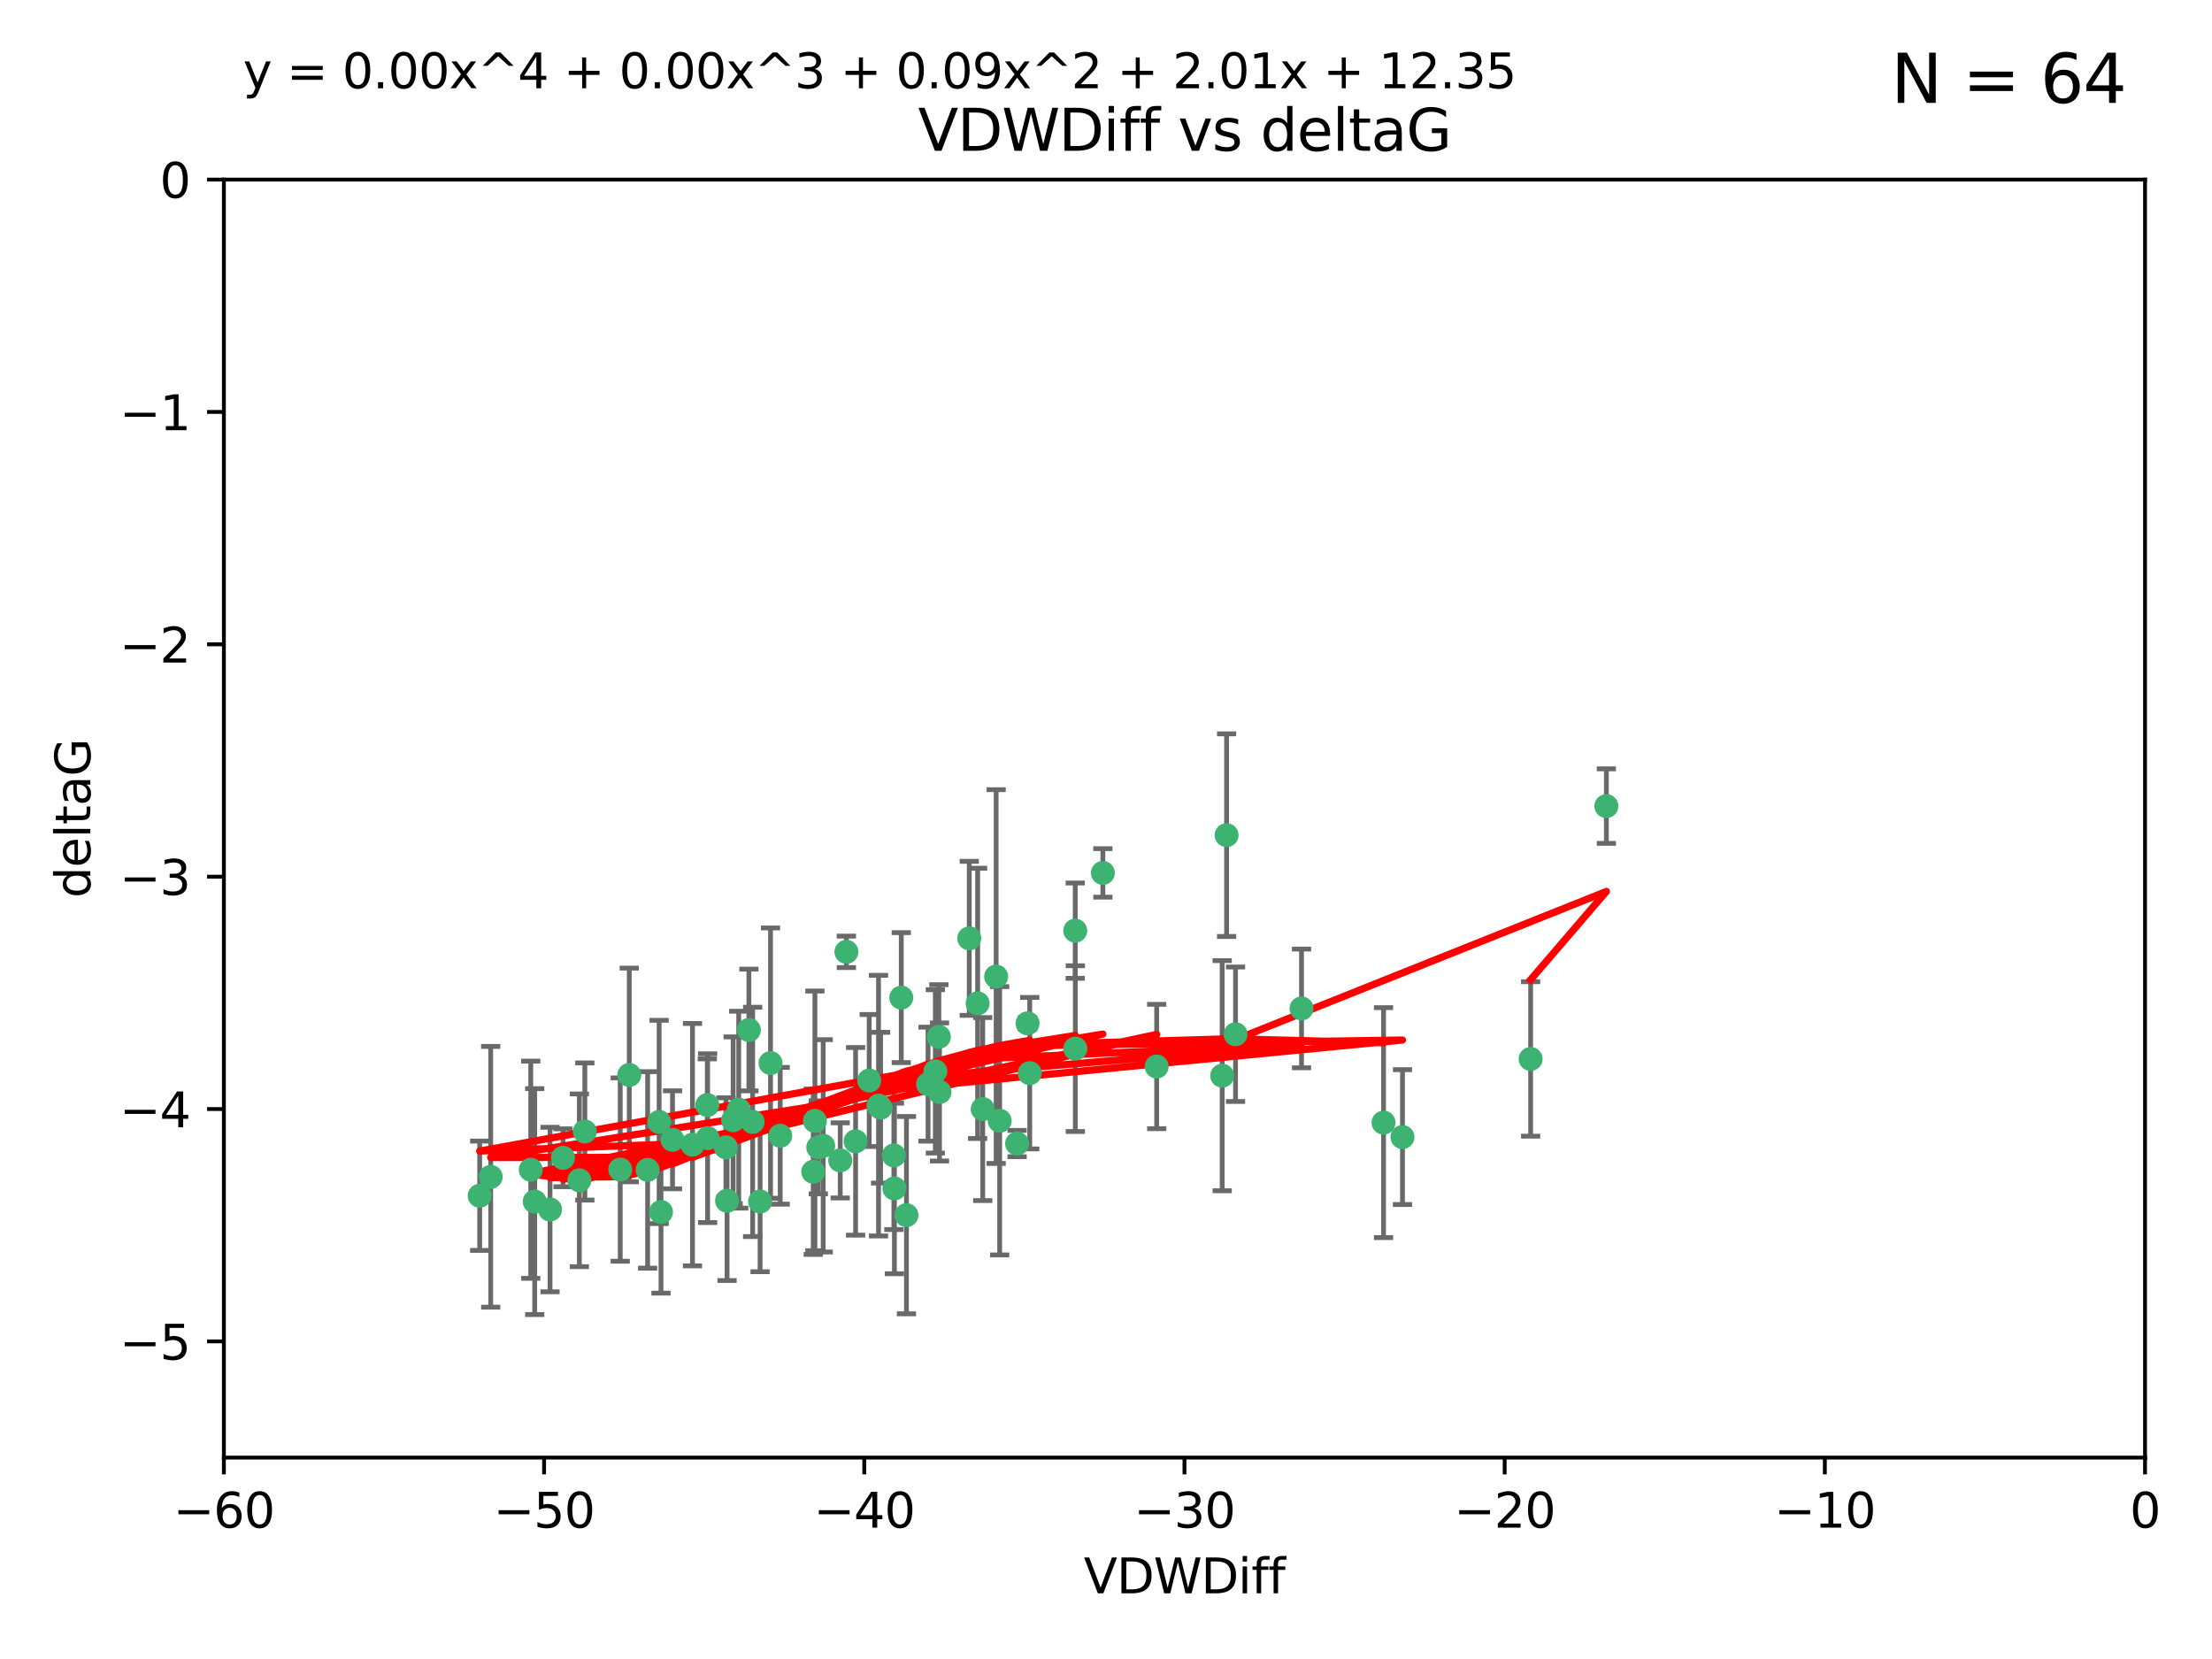 <?xml version="1.0" encoding="utf-8" standalone="no"?>
<!DOCTYPE svg PUBLIC "-//W3C//DTD SVG 1.1//EN"
  "http://www.w3.org/Graphics/SVG/1.1/DTD/svg11.dtd">
<svg xmlns:xlink="http://www.w3.org/1999/xlink" width="460.8pt" height="345.6pt" viewBox="0 0 460.8 345.6" xmlns="http://www.w3.org/2000/svg" version="1.1">
 <defs>
  <style type="text/css">*{stroke-linejoin: round; stroke-linecap: butt}</style>
 </defs>
 <g id="figure_1">
  <g id="patch_1">
   <path d="M 0 345.6 
L 460.8 345.6 
L 460.8 0 
L 0 0 
z
" style="fill: #ffffff"/>
  </g>
  <g id="axes_1">
   <g id="patch_2">
    <path d="M 46.64 303.64 
L 446.85 303.64 
L 446.85 37.411 
L 46.64 37.411 
z
" style="fill: #ffffff"/>
   </g>
   <g id="PathCollection_1">
    <defs>
     <path id="ma8d9ab393e" d="M 0 1.118 
C 0.297 1.118 0.581 1 0.791 0.791 
C 1 0.581 1.118 0.297 1.118 0 
C 1.118 -0.297 1 -0.581 0.791 -0.791 
C 0.581 -1 0.297 -1.118 0 -1.118 
C -0.297 -1.118 -0.581 -1 -0.791 -0.791 
C -1 -0.581 -1.118 -0.297 -1.118 0 
C -1.118 0.297 -1 0.581 -0.791 0.791 
C -0.581 1 -0.297 1.118 0 1.118 
z
" style="stroke: #3cb371"/>
    </defs>
    <g clip-path="url(#p156ed70920)">
     <use xlink:href="#ma8d9ab393e" x="151.221" y="239.011" style="fill: #3cb371; stroke: #3cb371"/>
     <use xlink:href="#ma8d9ab393e" x="111.391" y="250.316" style="fill: #3cb371; stroke: #3cb371"/>
     <use xlink:href="#ma8d9ab393e" x="120.692" y="245.88" style="fill: #3cb371; stroke: #3cb371"/>
     <use xlink:href="#ma8d9ab393e" x="153.89" y="231.167" style="fill: #3cb371; stroke: #3cb371"/>
     <use xlink:href="#ma8d9ab393e" x="147.41" y="237.101" style="fill: #3cb371; stroke: #3cb371"/>
     <use xlink:href="#ma8d9ab393e" x="144.255" y="238.455" style="fill: #3cb371; stroke: #3cb371"/>
     <use xlink:href="#ma8d9ab393e" x="102.222" y="245.151" style="fill: #3cb371; stroke: #3cb371"/>
     <use xlink:href="#ma8d9ab393e" x="170.466" y="239.012" style="fill: #3cb371; stroke: #3cb371"/>
     <use xlink:href="#ma8d9ab393e" x="186.325" y="247.575" style="fill: #3cb371; stroke: #3cb371"/>
     <use xlink:href="#ma8d9ab393e" x="99.927" y="249.096" style="fill: #3cb371; stroke: #3cb371"/>
     <use xlink:href="#ma8d9ab393e" x="152.724" y="233.364" style="fill: #3cb371; stroke: #3cb371"/>
     <use xlink:href="#ma8d9ab393e" x="151.46" y="250.142" style="fill: #3cb371; stroke: #3cb371"/>
     <use xlink:href="#ma8d9ab393e" x="129.205" y="243.641" style="fill: #3cb371; stroke: #3cb371"/>
     <use xlink:href="#ma8d9ab393e" x="114.586" y="251.967" style="fill: #3cb371; stroke: #3cb371"/>
     <use xlink:href="#ma8d9ab393e" x="160.515" y="221.462" style="fill: #3cb371; stroke: #3cb371"/>
     <use xlink:href="#ma8d9ab393e" x="181.071" y="225.088" style="fill: #3cb371; stroke: #3cb371"/>
     <use xlink:href="#ma8d9ab393e" x="169.761" y="233.502" style="fill: #3cb371; stroke: #3cb371"/>
     <use xlink:href="#ma8d9ab393e" x="140.098" y="237.443" style="fill: #3cb371; stroke: #3cb371"/>
     <use xlink:href="#ma8d9ab393e" x="110.566" y="243.675" style="fill: #3cb371; stroke: #3cb371"/>
     <use xlink:href="#ma8d9ab393e" x="162.533" y="236.602" style="fill: #3cb371; stroke: #3cb371"/>
     <use xlink:href="#ma8d9ab393e" x="171.486" y="238.695" style="fill: #3cb371; stroke: #3cb371"/>
     <use xlink:href="#ma8d9ab393e" x="186.209" y="240.695" style="fill: #3cb371; stroke: #3cb371"/>
     <use xlink:href="#ma8d9ab393e" x="131.089" y="223.937" style="fill: #3cb371; stroke: #3cb371"/>
     <use xlink:href="#ma8d9ab393e" x="134.911" y="243.713" style="fill: #3cb371; stroke: #3cb371"/>
     <use xlink:href="#ma8d9ab393e" x="156.79" y="233.712" style="fill: #3cb371; stroke: #3cb371"/>
     <use xlink:href="#ma8d9ab393e" x="156.007" y="214.57" style="fill: #3cb371; stroke: #3cb371"/>
     <use xlink:href="#ma8d9ab393e" x="175.035" y="241.73" style="fill: #3cb371; stroke: #3cb371"/>
     <use xlink:href="#ma8d9ab393e" x="121.832" y="235.714" style="fill: #3cb371; stroke: #3cb371"/>
     <use xlink:href="#ma8d9ab393e" x="169.413" y="244.088" style="fill: #3cb371; stroke: #3cb371"/>
     <use xlink:href="#ma8d9ab393e" x="240.957" y="222.173" style="fill: #3cb371; stroke: #3cb371"/>
     <use xlink:href="#ma8d9ab393e" x="117.288" y="241.193" style="fill: #3cb371; stroke: #3cb371"/>
     <use xlink:href="#ma8d9ab393e" x="137.308" y="233.723" style="fill: #3cb371; stroke: #3cb371"/>
     <use xlink:href="#ma8d9ab393e" x="137.699" y="252.481" style="fill: #3cb371; stroke: #3cb371"/>
     <use xlink:href="#ma8d9ab393e" x="158.341" y="250.302" style="fill: #3cb371; stroke: #3cb371"/>
     <use xlink:href="#ma8d9ab393e" x="214.511" y="223.559" style="fill: #3cb371; stroke: #3cb371"/>
     <use xlink:href="#ma8d9ab393e" x="201.915" y="195.473" style="fill: #3cb371; stroke: #3cb371"/>
     <use xlink:href="#ma8d9ab393e" x="223.993" y="193.873" style="fill: #3cb371; stroke: #3cb371"/>
     <use xlink:href="#ma8d9ab393e" x="183.012" y="230.324" style="fill: #3cb371; stroke: #3cb371"/>
     <use xlink:href="#ma8d9ab393e" x="211.88" y="238.222" style="fill: #3cb371; stroke: #3cb371"/>
     <use xlink:href="#ma8d9ab393e" x="195.715" y="227.477" style="fill: #3cb371; stroke: #3cb371"/>
     <use xlink:href="#ma8d9ab393e" x="178.237" y="237.76" style="fill: #3cb371; stroke: #3cb371"/>
     <use xlink:href="#ma8d9ab393e" x="188.828" y="253.138" style="fill: #3cb371; stroke: #3cb371"/>
     <use xlink:href="#ma8d9ab393e" x="224.011" y="218.451" style="fill: #3cb371; stroke: #3cb371"/>
     <use xlink:href="#ma8d9ab393e" x="193.329" y="225.849" style="fill: #3cb371; stroke: #3cb371"/>
     <use xlink:href="#ma8d9ab393e" x="147.343" y="230.202" style="fill: #3cb371; stroke: #3cb371"/>
     <use xlink:href="#ma8d9ab393e" x="204.72" y="231.04" style="fill: #3cb371; stroke: #3cb371"/>
     <use xlink:href="#ma8d9ab393e" x="183.443" y="230.756" style="fill: #3cb371; stroke: #3cb371"/>
     <use xlink:href="#ma8d9ab393e" x="271.132" y="210.077" style="fill: #3cb371; stroke: #3cb371"/>
     <use xlink:href="#ma8d9ab393e" x="195.583" y="215.989" style="fill: #3cb371; stroke: #3cb371"/>
     <use xlink:href="#ma8d9ab393e" x="207.515" y="203.435" style="fill: #3cb371; stroke: #3cb371"/>
     <use xlink:href="#ma8d9ab393e" x="292.162" y="236.875" style="fill: #3cb371; stroke: #3cb371"/>
     <use xlink:href="#ma8d9ab393e" x="176.321" y="198.286" style="fill: #3cb371; stroke: #3cb371"/>
     <use xlink:href="#ma8d9ab393e" x="229.746" y="181.846" style="fill: #3cb371; stroke: #3cb371"/>
     <use xlink:href="#ma8d9ab393e" x="194.849" y="223.183" style="fill: #3cb371; stroke: #3cb371"/>
     <use xlink:href="#ma8d9ab393e" x="203.66" y="209.019" style="fill: #3cb371; stroke: #3cb371"/>
     <use xlink:href="#ma8d9ab393e" x="187.751" y="207.82" style="fill: #3cb371; stroke: #3cb371"/>
     <use xlink:href="#ma8d9ab393e" x="214.061" y="213.179" style="fill: #3cb371; stroke: #3cb371"/>
     <use xlink:href="#ma8d9ab393e" x="208.249" y="233.481" style="fill: #3cb371; stroke: #3cb371"/>
     <use xlink:href="#ma8d9ab393e" x="255.522" y="173.979" style="fill: #3cb371; stroke: #3cb371"/>
     <use xlink:href="#ma8d9ab393e" x="254.602" y="224.085" style="fill: #3cb371; stroke: #3cb371"/>
     <use xlink:href="#ma8d9ab393e" x="288.215" y="233.861" style="fill: #3cb371; stroke: #3cb371"/>
     <use xlink:href="#ma8d9ab393e" x="257.384" y="215.451" style="fill: #3cb371; stroke: #3cb371"/>
     <use xlink:href="#ma8d9ab393e" x="334.635" y="167.925" style="fill: #3cb371; stroke: #3cb371"/>
     <use xlink:href="#ma8d9ab393e" x="318.857" y="220.6" style="fill: #3cb371; stroke: #3cb371"/>
    </g>
   </g>
   <g id="matplotlib.axis_1">
    <g id="xtick_1">
     <g id="line2d_1">
      <defs>
       <path id="m74678fa590" d="M 0 0 
L 0 3.5 
" style="stroke: #000000; stroke-width: 0.8"/>
      </defs>
      <g>
       <use xlink:href="#m74678fa590" x="46.64" y="303.64" style="stroke: #000000; stroke-width: 0.8"/>
      </g>
     </g>
     <g id="text_1">
      <!-- −60 -->
      <g transform="translate(36.088 318.238)scale(0.1 -0.1)">
       <defs>
        <path id="DejaVuSans-2212" d="M 678 2272 
L 4684 2272 
L 4684 1741 
L 678 1741 
L 678 2272 
z
" transform="scale(0.016)"/>
        <path id="DejaVuSans-36" d="M 2113 2584 
Q 1688 2584 1439 2293 
Q 1191 2003 1191 1497 
Q 1191 994 1439 701 
Q 1688 409 2113 409 
Q 2538 409 2786 701 
Q 3034 994 3034 1497 
Q 3034 2003 2786 2293 
Q 2538 2584 2113 2584 
z
M 3366 4563 
L 3366 3988 
Q 3128 4100 2886 4159 
Q 2644 4219 2406 4219 
Q 1781 4219 1451 3797 
Q 1122 3375 1075 2522 
Q 1259 2794 1537 2939 
Q 1816 3084 2150 3084 
Q 2853 3084 3261 2657 
Q 3669 2231 3669 1497 
Q 3669 778 3244 343 
Q 2819 -91 2113 -91 
Q 1303 -91 875 529 
Q 447 1150 447 2328 
Q 447 3434 972 4092 
Q 1497 4750 2381 4750 
Q 2619 4750 2861 4703 
Q 3103 4656 3366 4563 
z
" transform="scale(0.016)"/>
        <path id="DejaVuSans-30" d="M 2034 4250 
Q 1547 4250 1301 3770 
Q 1056 3291 1056 2328 
Q 1056 1369 1301 889 
Q 1547 409 2034 409 
Q 2525 409 2770 889 
Q 3016 1369 3016 2328 
Q 3016 3291 2770 3770 
Q 2525 4250 2034 4250 
z
M 2034 4750 
Q 2819 4750 3233 4129 
Q 3647 3509 3647 2328 
Q 3647 1150 3233 529 
Q 2819 -91 2034 -91 
Q 1250 -91 836 529 
Q 422 1150 422 2328 
Q 422 3509 836 4129 
Q 1250 4750 2034 4750 
z
" transform="scale(0.016)"/>
       </defs>
       <use xlink:href="#DejaVuSans-2212"/>
       <use xlink:href="#DejaVuSans-36" x="83.789"/>
       <use xlink:href="#DejaVuSans-30" x="147.412"/>
      </g>
     </g>
    </g>
    <g id="xtick_2">
     <g id="line2d_2">
      <g>
       <use xlink:href="#m74678fa590" x="113.342" y="303.64" style="stroke: #000000; stroke-width: 0.8"/>
      </g>
     </g>
     <g id="text_2">
      <!-- −50 -->
      <g transform="translate(102.789 318.238)scale(0.1 -0.1)">
       <defs>
        <path id="DejaVuSans-35" d="M 691 4666 
L 3169 4666 
L 3169 4134 
L 1269 4134 
L 1269 2991 
Q 1406 3038 1543 3061 
Q 1681 3084 1819 3084 
Q 2600 3084 3056 2656 
Q 3513 2228 3513 1497 
Q 3513 744 3044 326 
Q 2575 -91 1722 -91 
Q 1428 -91 1123 -41 
Q 819 9 494 109 
L 494 744 
Q 775 591 1075 516 
Q 1375 441 1709 441 
Q 2250 441 2565 725 
Q 2881 1009 2881 1497 
Q 2881 1984 2565 2268 
Q 2250 2553 1709 2553 
Q 1456 2553 1204 2497 
Q 953 2441 691 2322 
L 691 4666 
z
" transform="scale(0.016)"/>
       </defs>
       <use xlink:href="#DejaVuSans-2212"/>
       <use xlink:href="#DejaVuSans-35" x="83.789"/>
       <use xlink:href="#DejaVuSans-30" x="147.412"/>
      </g>
     </g>
    </g>
    <g id="xtick_3">
     <g id="line2d_3">
      <g>
       <use xlink:href="#m74678fa590" x="180.043" y="303.64" style="stroke: #000000; stroke-width: 0.8"/>
      </g>
     </g>
     <g id="text_3">
      <!-- −40 -->
      <g transform="translate(169.491 318.238)scale(0.1 -0.1)">
       <defs>
        <path id="DejaVuSans-34" d="M 2419 4116 
L 825 1625 
L 2419 1625 
L 2419 4116 
z
M 2253 4666 
L 3047 4666 
L 3047 1625 
L 3713 1625 
L 3713 1100 
L 3047 1100 
L 3047 0 
L 2419 0 
L 2419 1100 
L 313 1100 
L 313 1709 
L 2253 4666 
z
" transform="scale(0.016)"/>
       </defs>
       <use xlink:href="#DejaVuSans-2212"/>
       <use xlink:href="#DejaVuSans-34" x="83.789"/>
       <use xlink:href="#DejaVuSans-30" x="147.412"/>
      </g>
     </g>
    </g>
    <g id="xtick_4">
     <g id="line2d_4">
      <g>
       <use xlink:href="#m74678fa590" x="246.745" y="303.64" style="stroke: #000000; stroke-width: 0.8"/>
      </g>
     </g>
     <g id="text_4">
      <!-- −30 -->
      <g transform="translate(236.193 318.238)scale(0.1 -0.1)">
       <defs>
        <path id="DejaVuSans-33" d="M 2597 2516 
Q 3050 2419 3304 2112 
Q 3559 1806 3559 1356 
Q 3559 666 3084 287 
Q 2609 -91 1734 -91 
Q 1441 -91 1130 -33 
Q 819 25 488 141 
L 488 750 
Q 750 597 1062 519 
Q 1375 441 1716 441 
Q 2309 441 2620 675 
Q 2931 909 2931 1356 
Q 2931 1769 2642 2001 
Q 2353 2234 1838 2234 
L 1294 2234 
L 1294 2753 
L 1863 2753 
Q 2328 2753 2575 2939 
Q 2822 3125 2822 3475 
Q 2822 3834 2567 4026 
Q 2313 4219 1838 4219 
Q 1578 4219 1281 4162 
Q 984 4106 628 3988 
L 628 4550 
Q 988 4650 1302 4700 
Q 1616 4750 1894 4750 
Q 2613 4750 3031 4423 
Q 3450 4097 3450 3541 
Q 3450 3153 3228 2886 
Q 3006 2619 2597 2516 
z
" transform="scale(0.016)"/>
       </defs>
       <use xlink:href="#DejaVuSans-2212"/>
       <use xlink:href="#DejaVuSans-33" x="83.789"/>
       <use xlink:href="#DejaVuSans-30" x="147.412"/>
      </g>
     </g>
    </g>
    <g id="xtick_5">
     <g id="line2d_5">
      <g>
       <use xlink:href="#m74678fa590" x="313.447" y="303.64" style="stroke: #000000; stroke-width: 0.8"/>
      </g>
     </g>
     <g id="text_5">
      <!-- −20 -->
      <g transform="translate(302.894 318.238)scale(0.1 -0.1)">
       <defs>
        <path id="DejaVuSans-32" d="M 1228 531 
L 3431 531 
L 3431 0 
L 469 0 
L 469 531 
Q 828 903 1448 1529 
Q 2069 2156 2228 2338 
Q 2531 2678 2651 2914 
Q 2772 3150 2772 3378 
Q 2772 3750 2511 3984 
Q 2250 4219 1831 4219 
Q 1534 4219 1204 4116 
Q 875 4013 500 3803 
L 500 4441 
Q 881 4594 1212 4672 
Q 1544 4750 1819 4750 
Q 2544 4750 2975 4387 
Q 3406 4025 3406 3419 
Q 3406 3131 3298 2873 
Q 3191 2616 2906 2266 
Q 2828 2175 2409 1742 
Q 1991 1309 1228 531 
z
" transform="scale(0.016)"/>
       </defs>
       <use xlink:href="#DejaVuSans-2212"/>
       <use xlink:href="#DejaVuSans-32" x="83.789"/>
       <use xlink:href="#DejaVuSans-30" x="147.412"/>
      </g>
     </g>
    </g>
    <g id="xtick_6">
     <g id="line2d_6">
      <g>
       <use xlink:href="#m74678fa590" x="380.148" y="303.64" style="stroke: #000000; stroke-width: 0.8"/>
      </g>
     </g>
     <g id="text_6">
      <!-- −10 -->
      <g transform="translate(369.596 318.238)scale(0.1 -0.1)">
       <defs>
        <path id="DejaVuSans-31" d="M 794 531 
L 1825 531 
L 1825 4091 
L 703 3866 
L 703 4441 
L 1819 4666 
L 2450 4666 
L 2450 531 
L 3481 531 
L 3481 0 
L 794 0 
L 794 531 
z
" transform="scale(0.016)"/>
       </defs>
       <use xlink:href="#DejaVuSans-2212"/>
       <use xlink:href="#DejaVuSans-31" x="83.789"/>
       <use xlink:href="#DejaVuSans-30" x="147.412"/>
      </g>
     </g>
    </g>
    <g id="xtick_7">
     <g id="line2d_7">
      <g>
       <use xlink:href="#m74678fa590" x="446.85" y="303.64" style="stroke: #000000; stroke-width: 0.8"/>
      </g>
     </g>
     <g id="text_7">
      <!-- 0 -->
      <g transform="translate(443.669 318.238)scale(0.1 -0.1)">
       <use xlink:href="#DejaVuSans-30"/>
      </g>
     </g>
    </g>
    <g id="text_8">
     <!-- VDWDiff -->
     <g transform="translate(225.772 331.917)scale(0.1 -0.1)">
      <defs>
       <path id="DejaVuSans-56" d="M 1831 0 
L 50 4666 
L 709 4666 
L 2188 738 
L 3669 4666 
L 4325 4666 
L 2547 0 
L 1831 0 
z
" transform="scale(0.016)"/>
       <path id="DejaVuSans-44" d="M 1259 4147 
L 1259 519 
L 2022 519 
Q 2988 519 3436 956 
Q 3884 1394 3884 2338 
Q 3884 3275 3436 3711 
Q 2988 4147 2022 4147 
L 1259 4147 
z
M 628 4666 
L 1925 4666 
Q 3281 4666 3915 4102 
Q 4550 3538 4550 2338 
Q 4550 1131 3912 565 
Q 3275 0 1925 0 
L 628 0 
L 628 4666 
z
" transform="scale(0.016)"/>
       <path id="DejaVuSans-57" d="M 213 4666 
L 850 4666 
L 1831 722 
L 2809 4666 
L 3519 4666 
L 4500 722 
L 5478 4666 
L 6119 4666 
L 4947 0 
L 4153 0 
L 3169 4050 
L 2175 0 
L 1381 0 
L 213 4666 
z
" transform="scale(0.016)"/>
       <path id="DejaVuSans-69" d="M 603 3500 
L 1178 3500 
L 1178 0 
L 603 0 
L 603 3500 
z
M 603 4863 
L 1178 4863 
L 1178 4134 
L 603 4134 
L 603 4863 
z
" transform="scale(0.016)"/>
       <path id="DejaVuSans-66" d="M 2375 4863 
L 2375 4384 
L 1825 4384 
Q 1516 4384 1395 4259 
Q 1275 4134 1275 3809 
L 1275 3500 
L 2222 3500 
L 2222 3053 
L 1275 3053 
L 1275 0 
L 697 0 
L 697 3053 
L 147 3053 
L 147 3500 
L 697 3500 
L 697 3744 
Q 697 4328 969 4595 
Q 1241 4863 1831 4863 
L 2375 4863 
z
" transform="scale(0.016)"/>
      </defs>
      <use xlink:href="#DejaVuSans-56"/>
      <use xlink:href="#DejaVuSans-44" x="68.408"/>
      <use xlink:href="#DejaVuSans-57" x="145.41"/>
      <use xlink:href="#DejaVuSans-44" x="244.287"/>
      <use xlink:href="#DejaVuSans-69" x="321.289"/>
      <use xlink:href="#DejaVuSans-66" x="349.072"/>
      <use xlink:href="#DejaVuSans-66" x="384.277"/>
     </g>
    </g>
   </g>
   <g id="matplotlib.axis_2">
    <g id="ytick_1">
     <g id="line2d_8">
      <defs>
       <path id="m48da7b619b" d="M 0 0 
L -3.5 0 
" style="stroke: #000000; stroke-width: 0.8"/>
      </defs>
      <g>
       <use xlink:href="#m48da7b619b" x="46.64" y="279.437" style="stroke: #000000; stroke-width: 0.8"/>
      </g>
     </g>
     <g id="text_9">
      <!-- −5 -->
      <g transform="translate(24.898 283.237)scale(0.1 -0.1)">
       <use xlink:href="#DejaVuSans-2212"/>
       <use xlink:href="#DejaVuSans-35" x="83.789"/>
      </g>
     </g>
    </g>
    <g id="ytick_2">
     <g id="line2d_9">
      <g>
       <use xlink:href="#m48da7b619b" x="46.64" y="231.032" style="stroke: #000000; stroke-width: 0.8"/>
      </g>
     </g>
     <g id="text_10">
      <!-- −4 -->
      <g transform="translate(24.898 234.831)scale(0.1 -0.1)">
       <use xlink:href="#DejaVuSans-2212"/>
       <use xlink:href="#DejaVuSans-34" x="83.789"/>
      </g>
     </g>
    </g>
    <g id="ytick_3">
     <g id="line2d_10">
      <g>
       <use xlink:href="#m48da7b619b" x="46.64" y="182.627" style="stroke: #000000; stroke-width: 0.8"/>
      </g>
     </g>
     <g id="text_11">
      <!-- −3 -->
      <g transform="translate(24.898 186.426)scale(0.1 -0.1)">
       <use xlink:href="#DejaVuSans-2212"/>
       <use xlink:href="#DejaVuSans-33" x="83.789"/>
      </g>
     </g>
    </g>
    <g id="ytick_4">
     <g id="line2d_11">
      <g>
       <use xlink:href="#m48da7b619b" x="46.64" y="134.222" style="stroke: #000000; stroke-width: 0.8"/>
      </g>
     </g>
     <g id="text_12">
      <!-- −2 -->
      <g transform="translate(24.898 138.021)scale(0.1 -0.1)">
       <use xlink:href="#DejaVuSans-2212"/>
       <use xlink:href="#DejaVuSans-32" x="83.789"/>
      </g>
     </g>
    </g>
    <g id="ytick_5">
     <g id="line2d_12">
      <g>
       <use xlink:href="#m48da7b619b" x="46.64" y="85.816" style="stroke: #000000; stroke-width: 0.8"/>
      </g>
     </g>
     <g id="text_13">
      <!-- −1 -->
      <g transform="translate(24.898 89.616)scale(0.1 -0.1)">
       <use xlink:href="#DejaVuSans-2212"/>
       <use xlink:href="#DejaVuSans-31" x="83.789"/>
      </g>
     </g>
    </g>
    <g id="ytick_6">
     <g id="line2d_13">
      <g>
       <use xlink:href="#m48da7b619b" x="46.64" y="37.411" style="stroke: #000000; stroke-width: 0.8"/>
      </g>
     </g>
     <g id="text_14">
      <!-- 0 -->
      <g transform="translate(33.278 41.21)scale(0.1 -0.1)">
       <use xlink:href="#DejaVuSans-30"/>
      </g>
     </g>
    </g>
    <g id="text_15">
     <!-- deltaG -->
     <g transform="translate(18.818 187.064)rotate(-90)scale(0.1 -0.1)">
      <defs>
       <path id="DejaVuSans-64" d="M 2906 2969 
L 2906 4863 
L 3481 4863 
L 3481 0 
L 2906 0 
L 2906 525 
Q 2725 213 2448 61 
Q 2172 -91 1784 -91 
Q 1150 -91 751 415 
Q 353 922 353 1747 
Q 353 2572 751 3078 
Q 1150 3584 1784 3584 
Q 2172 3584 2448 3432 
Q 2725 3281 2906 2969 
z
M 947 1747 
Q 947 1113 1208 752 
Q 1469 391 1925 391 
Q 2381 391 2643 752 
Q 2906 1113 2906 1747 
Q 2906 2381 2643 2742 
Q 2381 3103 1925 3103 
Q 1469 3103 1208 2742 
Q 947 2381 947 1747 
z
" transform="scale(0.016)"/>
       <path id="DejaVuSans-65" d="M 3597 1894 
L 3597 1613 
L 953 1613 
Q 991 1019 1311 708 
Q 1631 397 2203 397 
Q 2534 397 2845 478 
Q 3156 559 3463 722 
L 3463 178 
Q 3153 47 2828 -22 
Q 2503 -91 2169 -91 
Q 1331 -91 842 396 
Q 353 884 353 1716 
Q 353 2575 817 3079 
Q 1281 3584 2069 3584 
Q 2775 3584 3186 3129 
Q 3597 2675 3597 1894 
z
M 3022 2063 
Q 3016 2534 2758 2815 
Q 2500 3097 2075 3097 
Q 1594 3097 1305 2825 
Q 1016 2553 972 2059 
L 3022 2063 
z
" transform="scale(0.016)"/>
       <path id="DejaVuSans-6c" d="M 603 4863 
L 1178 4863 
L 1178 0 
L 603 0 
L 603 4863 
z
" transform="scale(0.016)"/>
       <path id="DejaVuSans-74" d="M 1172 4494 
L 1172 3500 
L 2356 3500 
L 2356 3053 
L 1172 3053 
L 1172 1153 
Q 1172 725 1289 603 
Q 1406 481 1766 481 
L 2356 481 
L 2356 0 
L 1766 0 
Q 1100 0 847 248 
Q 594 497 594 1153 
L 594 3053 
L 172 3053 
L 172 3500 
L 594 3500 
L 594 4494 
L 1172 4494 
z
" transform="scale(0.016)"/>
       <path id="DejaVuSans-61" d="M 2194 1759 
Q 1497 1759 1228 1600 
Q 959 1441 959 1056 
Q 959 750 1161 570 
Q 1363 391 1709 391 
Q 2188 391 2477 730 
Q 2766 1069 2766 1631 
L 2766 1759 
L 2194 1759 
z
M 3341 1997 
L 3341 0 
L 2766 0 
L 2766 531 
Q 2569 213 2275 61 
Q 1981 -91 1556 -91 
Q 1019 -91 701 211 
Q 384 513 384 1019 
Q 384 1609 779 1909 
Q 1175 2209 1959 2209 
L 2766 2209 
L 2766 2266 
Q 2766 2663 2505 2880 
Q 2244 3097 1772 3097 
Q 1472 3097 1187 3025 
Q 903 2953 641 2809 
L 641 3341 
Q 956 3463 1253 3523 
Q 1550 3584 1831 3584 
Q 2591 3584 2966 3190 
Q 3341 2797 3341 1997 
z
" transform="scale(0.016)"/>
       <path id="DejaVuSans-47" d="M 3809 666 
L 3809 1919 
L 2778 1919 
L 2778 2438 
L 4434 2438 
L 4434 434 
Q 4069 175 3628 42 
Q 3188 -91 2688 -91 
Q 1594 -91 976 548 
Q 359 1188 359 2328 
Q 359 3472 976 4111 
Q 1594 4750 2688 4750 
Q 3144 4750 3555 4637 
Q 3966 4525 4313 4306 
L 4313 3634 
Q 3963 3931 3569 4081 
Q 3175 4231 2741 4231 
Q 1884 4231 1454 3753 
Q 1025 3275 1025 2328 
Q 1025 1384 1454 906 
Q 1884 428 2741 428 
Q 3075 428 3337 486 
Q 3600 544 3809 666 
z
" transform="scale(0.016)"/>
      </defs>
      <use xlink:href="#DejaVuSans-64"/>
      <use xlink:href="#DejaVuSans-65" x="63.477"/>
      <use xlink:href="#DejaVuSans-6c" x="125"/>
      <use xlink:href="#DejaVuSans-74" x="152.783"/>
      <use xlink:href="#DejaVuSans-61" x="191.992"/>
      <use xlink:href="#DejaVuSans-47" x="253.271"/>
     </g>
    </g>
   </g>
   <g id="LineCollection_1">
    <path d="M 151.221 249.332 
L 151.221 228.691 
" clip-path="url(#p156ed70920)" style="fill: none; stroke: #696969"/>
    <path d="M 111.391 273.851 
L 111.391 226.78 
" clip-path="url(#p156ed70920)" style="fill: none; stroke: #696969"/>
    <path d="M 120.692 263.87 
L 120.692 227.891 
" clip-path="url(#p156ed70920)" style="fill: none; stroke: #696969"/>
    <path d="M 153.89 251.678 
L 153.89 210.656 
" clip-path="url(#p156ed70920)" style="fill: none; stroke: #696969"/>
    <path d="M 147.41 254.682 
L 147.41 219.519 
" clip-path="url(#p156ed70920)" style="fill: none; stroke: #696969"/>
    <path d="M 144.255 263.702 
L 144.255 213.208 
" clip-path="url(#p156ed70920)" style="fill: none; stroke: #696969"/>
    <path d="M 102.222 272.312 
L 102.222 217.99 
" clip-path="url(#p156ed70920)" style="fill: none; stroke: #696969"/>
    <path d="M 170.466 248.696 
L 170.466 229.327 
" clip-path="url(#p156ed70920)" style="fill: none; stroke: #696969"/>
    <path d="M 186.325 265.34 
L 186.325 229.81 
" clip-path="url(#p156ed70920)" style="fill: none; stroke: #696969"/>
    <path d="M 99.927 260.481 
L 99.927 237.71 
" clip-path="url(#p156ed70920)" style="fill: none; stroke: #696969"/>
    <path d="M 152.724 250.731 
L 152.724 215.997 
" clip-path="url(#p156ed70920)" style="fill: none; stroke: #696969"/>
    <path d="M 151.46 266.753 
L 151.46 233.531 
" clip-path="url(#p156ed70920)" style="fill: none; stroke: #696969"/>
    <path d="M 129.205 262.737 
L 129.205 224.544 
" clip-path="url(#p156ed70920)" style="fill: none; stroke: #696969"/>
    <path d="M 114.586 269.097 
L 114.586 234.836 
" clip-path="url(#p156ed70920)" style="fill: none; stroke: #696969"/>
    <path d="M 160.515 249.617 
L 160.515 193.307 
" clip-path="url(#p156ed70920)" style="fill: none; stroke: #696969"/>
    <path d="M 181.071 238.836 
L 181.071 211.34 
" clip-path="url(#p156ed70920)" style="fill: none; stroke: #696969"/>
    <path d="M 169.761 260.554 
L 169.761 206.45 
" clip-path="url(#p156ed70920)" style="fill: none; stroke: #696969"/>
    <path d="M 140.098 247.65 
L 140.098 227.236 
" clip-path="url(#p156ed70920)" style="fill: none; stroke: #696969"/>
    <path d="M 110.566 266.303 
L 110.566 221.048 
" clip-path="url(#p156ed70920)" style="fill: none; stroke: #696969"/>
    <path d="M 162.533 250.846 
L 162.533 222.359 
" clip-path="url(#p156ed70920)" style="fill: none; stroke: #696969"/>
    <path d="M 171.486 260.812 
L 171.486 216.578 
" clip-path="url(#p156ed70920)" style="fill: none; stroke: #696969"/>
    <path d="M 186.209 256.139 
L 186.209 225.251 
" clip-path="url(#p156ed70920)" style="fill: none; stroke: #696969"/>
    <path d="M 131.089 246.2 
L 131.089 201.674 
" clip-path="url(#p156ed70920)" style="fill: none; stroke: #696969"/>
    <path d="M 134.911 264.178 
L 134.911 223.248 
" clip-path="url(#p156ed70920)" style="fill: none; stroke: #696969"/>
    <path d="M 156.79 257.598 
L 156.79 209.826 
" clip-path="url(#p156ed70920)" style="fill: none; stroke: #696969"/>
    <path d="M 156.007 227.251 
L 156.007 201.889 
" clip-path="url(#p156ed70920)" style="fill: none; stroke: #696969"/>
    <path d="M 175.035 249.557 
L 175.035 233.903 
" clip-path="url(#p156ed70920)" style="fill: none; stroke: #696969"/>
    <path d="M 121.832 250 
L 121.832 221.428 
" clip-path="url(#p156ed70920)" style="fill: none; stroke: #696969"/>
    <path d="M 169.413 261.318 
L 169.413 226.858 
" clip-path="url(#p156ed70920)" style="fill: none; stroke: #696969"/>
    <path d="M 240.957 235.121 
L 240.957 209.225 
" clip-path="url(#p156ed70920)" style="fill: none; stroke: #696969"/>
    <path d="M 117.288 247.22 
L 117.288 235.166 
" clip-path="url(#p156ed70920)" style="fill: none; stroke: #696969"/>
    <path d="M 137.308 254.896 
L 137.308 212.549 
" clip-path="url(#p156ed70920)" style="fill: none; stroke: #696969"/>
    <path d="M 137.699 269.381 
L 137.699 235.581 
" clip-path="url(#p156ed70920)" style="fill: none; stroke: #696969"/>
    <path d="M 158.341 264.925 
L 158.341 235.679 
" clip-path="url(#p156ed70920)" style="fill: none; stroke: #696969"/>
    <path d="M 214.511 239.336 
L 214.511 207.781 
" clip-path="url(#p156ed70920)" style="fill: none; stroke: #696969"/>
    <path d="M 201.915 211.518 
L 201.915 179.428 
" clip-path="url(#p156ed70920)" style="fill: none; stroke: #696969"/>
    <path d="M 223.993 203.802 
L 223.993 183.944 
" clip-path="url(#p156ed70920)" style="fill: none; stroke: #696969"/>
    <path d="M 183.012 257.471 
L 183.012 203.178 
" clip-path="url(#p156ed70920)" style="fill: none; stroke: #696969"/>
    <path d="M 211.88 240.963 
L 211.88 235.481 
" clip-path="url(#p156ed70920)" style="fill: none; stroke: #696969"/>
    <path d="M 195.715 241.86 
L 195.715 213.095 
" clip-path="url(#p156ed70920)" style="fill: none; stroke: #696969"/>
    <path d="M 178.237 257.301 
L 178.237 218.218 
" clip-path="url(#p156ed70920)" style="fill: none; stroke: #696969"/>
    <path d="M 188.828 273.691 
L 188.828 232.586 
" clip-path="url(#p156ed70920)" style="fill: none; stroke: #696969"/>
    <path d="M 224.011 235.713 
L 224.011 201.188 
" clip-path="url(#p156ed70920)" style="fill: none; stroke: #696969"/>
    <path d="M 193.329 237.72 
L 193.329 213.978 
" clip-path="url(#p156ed70920)" style="fill: none; stroke: #696969"/>
    <path d="M 147.343 239.817 
L 147.343 220.587 
" clip-path="url(#p156ed70920)" style="fill: none; stroke: #696969"/>
    <path d="M 204.72 250.104 
L 204.72 211.975 
" clip-path="url(#p156ed70920)" style="fill: none; stroke: #696969"/>
    <path d="M 183.443 246.458 
L 183.443 215.054 
" clip-path="url(#p156ed70920)" style="fill: none; stroke: #696969"/>
    <path d="M 271.132 222.445 
L 271.132 197.71 
" clip-path="url(#p156ed70920)" style="fill: none; stroke: #696969"/>
    <path d="M 195.583 226.845 
L 195.583 205.133 
" clip-path="url(#p156ed70920)" style="fill: none; stroke: #696969"/>
    <path d="M 207.515 242.368 
L 207.515 164.502 
" clip-path="url(#p156ed70920)" style="fill: none; stroke: #696969"/>
    <path d="M 292.162 250.922 
L 292.162 222.829 
" clip-path="url(#p156ed70920)" style="fill: none; stroke: #696969"/>
    <path d="M 176.321 201.563 
L 176.321 195.009 
" clip-path="url(#p156ed70920)" style="fill: none; stroke: #696969"/>
    <path d="M 229.746 186.895 
L 229.746 176.797 
" clip-path="url(#p156ed70920)" style="fill: none; stroke: #696969"/>
    <path d="M 194.849 240.197 
L 194.849 206.168 
" clip-path="url(#p156ed70920)" style="fill: none; stroke: #696969"/>
    <path d="M 203.66 237.171 
L 203.66 180.866 
" clip-path="url(#p156ed70920)" style="fill: none; stroke: #696969"/>
    <path d="M 187.751 221.356 
L 187.751 194.285 
" clip-path="url(#p156ed70920)" style="fill: none; stroke: #696969"/>
    <path d="M 214.061 214.388 
L 214.061 211.971 
" clip-path="url(#p156ed70920)" style="fill: none; stroke: #696969"/>
    <path d="M 208.249 261.427 
L 208.249 205.535 
" clip-path="url(#p156ed70920)" style="fill: none; stroke: #696969"/>
    <path d="M 255.522 195.085 
L 255.522 152.873 
" clip-path="url(#p156ed70920)" style="fill: none; stroke: #696969"/>
    <path d="M 254.602 248.056 
L 254.602 200.114 
" clip-path="url(#p156ed70920)" style="fill: none; stroke: #696969"/>
    <path d="M 288.215 257.815 
L 288.215 209.906 
" clip-path="url(#p156ed70920)" style="fill: none; stroke: #696969"/>
    <path d="M 257.384 229.46 
L 257.384 201.442 
" clip-path="url(#p156ed70920)" style="fill: none; stroke: #696969"/>
    <path d="M 334.635 175.69 
L 334.635 160.161 
" clip-path="url(#p156ed70920)" style="fill: none; stroke: #696969"/>
    <path d="M 318.857 236.686 
L 318.857 204.513 
" clip-path="url(#p156ed70920)" style="fill: none; stroke: #696969"/>
   </g>
   <g id="line2d_14">
    <defs>
     <path id="m9946506544" d="M 2 0 
L -2 -0 
" style="stroke: #696969"/>
    </defs>
    <g clip-path="url(#p156ed70920)">
     <use xlink:href="#m9946506544" x="151.221" y="249.332" style="fill: #696969; stroke: #696969"/>
     <use xlink:href="#m9946506544" x="111.391" y="273.851" style="fill: #696969; stroke: #696969"/>
     <use xlink:href="#m9946506544" x="120.692" y="263.87" style="fill: #696969; stroke: #696969"/>
     <use xlink:href="#m9946506544" x="153.89" y="251.678" style="fill: #696969; stroke: #696969"/>
     <use xlink:href="#m9946506544" x="147.41" y="254.682" style="fill: #696969; stroke: #696969"/>
     <use xlink:href="#m9946506544" x="144.255" y="263.702" style="fill: #696969; stroke: #696969"/>
     <use xlink:href="#m9946506544" x="102.222" y="272.312" style="fill: #696969; stroke: #696969"/>
     <use xlink:href="#m9946506544" x="170.466" y="248.696" style="fill: #696969; stroke: #696969"/>
     <use xlink:href="#m9946506544" x="186.325" y="265.34" style="fill: #696969; stroke: #696969"/>
     <use xlink:href="#m9946506544" x="99.927" y="260.481" style="fill: #696969; stroke: #696969"/>
     <use xlink:href="#m9946506544" x="152.724" y="250.731" style="fill: #696969; stroke: #696969"/>
     <use xlink:href="#m9946506544" x="151.46" y="266.753" style="fill: #696969; stroke: #696969"/>
     <use xlink:href="#m9946506544" x="129.205" y="262.737" style="fill: #696969; stroke: #696969"/>
     <use xlink:href="#m9946506544" x="114.586" y="269.097" style="fill: #696969; stroke: #696969"/>
     <use xlink:href="#m9946506544" x="160.515" y="249.617" style="fill: #696969; stroke: #696969"/>
     <use xlink:href="#m9946506544" x="181.071" y="238.836" style="fill: #696969; stroke: #696969"/>
     <use xlink:href="#m9946506544" x="169.761" y="260.554" style="fill: #696969; stroke: #696969"/>
     <use xlink:href="#m9946506544" x="140.098" y="247.65" style="fill: #696969; stroke: #696969"/>
     <use xlink:href="#m9946506544" x="110.566" y="266.303" style="fill: #696969; stroke: #696969"/>
     <use xlink:href="#m9946506544" x="162.533" y="250.846" style="fill: #696969; stroke: #696969"/>
     <use xlink:href="#m9946506544" x="171.486" y="260.812" style="fill: #696969; stroke: #696969"/>
     <use xlink:href="#m9946506544" x="186.209" y="256.139" style="fill: #696969; stroke: #696969"/>
     <use xlink:href="#m9946506544" x="131.089" y="246.2" style="fill: #696969; stroke: #696969"/>
     <use xlink:href="#m9946506544" x="134.911" y="264.178" style="fill: #696969; stroke: #696969"/>
     <use xlink:href="#m9946506544" x="156.79" y="257.598" style="fill: #696969; stroke: #696969"/>
     <use xlink:href="#m9946506544" x="156.007" y="227.251" style="fill: #696969; stroke: #696969"/>
     <use xlink:href="#m9946506544" x="175.035" y="249.557" style="fill: #696969; stroke: #696969"/>
     <use xlink:href="#m9946506544" x="121.832" y="250" style="fill: #696969; stroke: #696969"/>
     <use xlink:href="#m9946506544" x="169.413" y="261.318" style="fill: #696969; stroke: #696969"/>
     <use xlink:href="#m9946506544" x="240.957" y="235.121" style="fill: #696969; stroke: #696969"/>
     <use xlink:href="#m9946506544" x="117.288" y="247.22" style="fill: #696969; stroke: #696969"/>
     <use xlink:href="#m9946506544" x="137.308" y="254.896" style="fill: #696969; stroke: #696969"/>
     <use xlink:href="#m9946506544" x="137.699" y="269.381" style="fill: #696969; stroke: #696969"/>
     <use xlink:href="#m9946506544" x="158.341" y="264.925" style="fill: #696969; stroke: #696969"/>
     <use xlink:href="#m9946506544" x="214.511" y="239.336" style="fill: #696969; stroke: #696969"/>
     <use xlink:href="#m9946506544" x="201.915" y="211.518" style="fill: #696969; stroke: #696969"/>
     <use xlink:href="#m9946506544" x="223.993" y="203.802" style="fill: #696969; stroke: #696969"/>
     <use xlink:href="#m9946506544" x="183.012" y="257.471" style="fill: #696969; stroke: #696969"/>
     <use xlink:href="#m9946506544" x="211.88" y="240.963" style="fill: #696969; stroke: #696969"/>
     <use xlink:href="#m9946506544" x="195.715" y="241.86" style="fill: #696969; stroke: #696969"/>
     <use xlink:href="#m9946506544" x="178.237" y="257.301" style="fill: #696969; stroke: #696969"/>
     <use xlink:href="#m9946506544" x="188.828" y="273.691" style="fill: #696969; stroke: #696969"/>
     <use xlink:href="#m9946506544" x="224.011" y="235.713" style="fill: #696969; stroke: #696969"/>
     <use xlink:href="#m9946506544" x="193.329" y="237.72" style="fill: #696969; stroke: #696969"/>
     <use xlink:href="#m9946506544" x="147.343" y="239.817" style="fill: #696969; stroke: #696969"/>
     <use xlink:href="#m9946506544" x="204.72" y="250.104" style="fill: #696969; stroke: #696969"/>
     <use xlink:href="#m9946506544" x="183.443" y="246.458" style="fill: #696969; stroke: #696969"/>
     <use xlink:href="#m9946506544" x="271.132" y="222.445" style="fill: #696969; stroke: #696969"/>
     <use xlink:href="#m9946506544" x="195.583" y="226.845" style="fill: #696969; stroke: #696969"/>
     <use xlink:href="#m9946506544" x="207.515" y="242.368" style="fill: #696969; stroke: #696969"/>
     <use xlink:href="#m9946506544" x="292.162" y="250.922" style="fill: #696969; stroke: #696969"/>
     <use xlink:href="#m9946506544" x="176.321" y="201.563" style="fill: #696969; stroke: #696969"/>
     <use xlink:href="#m9946506544" x="229.746" y="186.895" style="fill: #696969; stroke: #696969"/>
     <use xlink:href="#m9946506544" x="194.849" y="240.197" style="fill: #696969; stroke: #696969"/>
     <use xlink:href="#m9946506544" x="203.66" y="237.171" style="fill: #696969; stroke: #696969"/>
     <use xlink:href="#m9946506544" x="187.751" y="221.356" style="fill: #696969; stroke: #696969"/>
     <use xlink:href="#m9946506544" x="214.061" y="214.388" style="fill: #696969; stroke: #696969"/>
     <use xlink:href="#m9946506544" x="208.249" y="261.427" style="fill: #696969; stroke: #696969"/>
     <use xlink:href="#m9946506544" x="255.522" y="195.085" style="fill: #696969; stroke: #696969"/>
     <use xlink:href="#m9946506544" x="254.602" y="248.056" style="fill: #696969; stroke: #696969"/>
     <use xlink:href="#m9946506544" x="288.215" y="257.815" style="fill: #696969; stroke: #696969"/>
     <use xlink:href="#m9946506544" x="257.384" y="229.46" style="fill: #696969; stroke: #696969"/>
     <use xlink:href="#m9946506544" x="334.635" y="175.69" style="fill: #696969; stroke: #696969"/>
     <use xlink:href="#m9946506544" x="318.857" y="236.686" style="fill: #696969; stroke: #696969"/>
    </g>
   </g>
   <g id="line2d_15">
    <g clip-path="url(#p156ed70920)">
     <use xlink:href="#m9946506544" x="151.221" y="228.691" style="fill: #696969; stroke: #696969"/>
     <use xlink:href="#m9946506544" x="111.391" y="226.78" style="fill: #696969; stroke: #696969"/>
     <use xlink:href="#m9946506544" x="120.692" y="227.891" style="fill: #696969; stroke: #696969"/>
     <use xlink:href="#m9946506544" x="153.89" y="210.656" style="fill: #696969; stroke: #696969"/>
     <use xlink:href="#m9946506544" x="147.41" y="219.519" style="fill: #696969; stroke: #696969"/>
     <use xlink:href="#m9946506544" x="144.255" y="213.208" style="fill: #696969; stroke: #696969"/>
     <use xlink:href="#m9946506544" x="102.222" y="217.99" style="fill: #696969; stroke: #696969"/>
     <use xlink:href="#m9946506544" x="170.466" y="229.327" style="fill: #696969; stroke: #696969"/>
     <use xlink:href="#m9946506544" x="186.325" y="229.81" style="fill: #696969; stroke: #696969"/>
     <use xlink:href="#m9946506544" x="99.927" y="237.71" style="fill: #696969; stroke: #696969"/>
     <use xlink:href="#m9946506544" x="152.724" y="215.997" style="fill: #696969; stroke: #696969"/>
     <use xlink:href="#m9946506544" x="151.46" y="233.531" style="fill: #696969; stroke: #696969"/>
     <use xlink:href="#m9946506544" x="129.205" y="224.544" style="fill: #696969; stroke: #696969"/>
     <use xlink:href="#m9946506544" x="114.586" y="234.836" style="fill: #696969; stroke: #696969"/>
     <use xlink:href="#m9946506544" x="160.515" y="193.307" style="fill: #696969; stroke: #696969"/>
     <use xlink:href="#m9946506544" x="181.071" y="211.34" style="fill: #696969; stroke: #696969"/>
     <use xlink:href="#m9946506544" x="169.761" y="206.45" style="fill: #696969; stroke: #696969"/>
     <use xlink:href="#m9946506544" x="140.098" y="227.236" style="fill: #696969; stroke: #696969"/>
     <use xlink:href="#m9946506544" x="110.566" y="221.048" style="fill: #696969; stroke: #696969"/>
     <use xlink:href="#m9946506544" x="162.533" y="222.359" style="fill: #696969; stroke: #696969"/>
     <use xlink:href="#m9946506544" x="171.486" y="216.578" style="fill: #696969; stroke: #696969"/>
     <use xlink:href="#m9946506544" x="186.209" y="225.251" style="fill: #696969; stroke: #696969"/>
     <use xlink:href="#m9946506544" x="131.089" y="201.674" style="fill: #696969; stroke: #696969"/>
     <use xlink:href="#m9946506544" x="134.911" y="223.248" style="fill: #696969; stroke: #696969"/>
     <use xlink:href="#m9946506544" x="156.79" y="209.826" style="fill: #696969; stroke: #696969"/>
     <use xlink:href="#m9946506544" x="156.007" y="201.889" style="fill: #696969; stroke: #696969"/>
     <use xlink:href="#m9946506544" x="175.035" y="233.903" style="fill: #696969; stroke: #696969"/>
     <use xlink:href="#m9946506544" x="121.832" y="221.428" style="fill: #696969; stroke: #696969"/>
     <use xlink:href="#m9946506544" x="169.413" y="226.858" style="fill: #696969; stroke: #696969"/>
     <use xlink:href="#m9946506544" x="240.957" y="209.225" style="fill: #696969; stroke: #696969"/>
     <use xlink:href="#m9946506544" x="117.288" y="235.166" style="fill: #696969; stroke: #696969"/>
     <use xlink:href="#m9946506544" x="137.308" y="212.549" style="fill: #696969; stroke: #696969"/>
     <use xlink:href="#m9946506544" x="137.699" y="235.581" style="fill: #696969; stroke: #696969"/>
     <use xlink:href="#m9946506544" x="158.341" y="235.679" style="fill: #696969; stroke: #696969"/>
     <use xlink:href="#m9946506544" x="214.511" y="207.781" style="fill: #696969; stroke: #696969"/>
     <use xlink:href="#m9946506544" x="201.915" y="179.428" style="fill: #696969; stroke: #696969"/>
     <use xlink:href="#m9946506544" x="223.993" y="183.944" style="fill: #696969; stroke: #696969"/>
     <use xlink:href="#m9946506544" x="183.012" y="203.178" style="fill: #696969; stroke: #696969"/>
     <use xlink:href="#m9946506544" x="211.88" y="235.481" style="fill: #696969; stroke: #696969"/>
     <use xlink:href="#m9946506544" x="195.715" y="213.095" style="fill: #696969; stroke: #696969"/>
     <use xlink:href="#m9946506544" x="178.237" y="218.218" style="fill: #696969; stroke: #696969"/>
     <use xlink:href="#m9946506544" x="188.828" y="232.586" style="fill: #696969; stroke: #696969"/>
     <use xlink:href="#m9946506544" x="224.011" y="201.188" style="fill: #696969; stroke: #696969"/>
     <use xlink:href="#m9946506544" x="193.329" y="213.978" style="fill: #696969; stroke: #696969"/>
     <use xlink:href="#m9946506544" x="147.343" y="220.587" style="fill: #696969; stroke: #696969"/>
     <use xlink:href="#m9946506544" x="204.72" y="211.975" style="fill: #696969; stroke: #696969"/>
     <use xlink:href="#m9946506544" x="183.443" y="215.054" style="fill: #696969; stroke: #696969"/>
     <use xlink:href="#m9946506544" x="271.132" y="197.71" style="fill: #696969; stroke: #696969"/>
     <use xlink:href="#m9946506544" x="195.583" y="205.133" style="fill: #696969; stroke: #696969"/>
     <use xlink:href="#m9946506544" x="207.515" y="164.502" style="fill: #696969; stroke: #696969"/>
     <use xlink:href="#m9946506544" x="292.162" y="222.829" style="fill: #696969; stroke: #696969"/>
     <use xlink:href="#m9946506544" x="176.321" y="195.009" style="fill: #696969; stroke: #696969"/>
     <use xlink:href="#m9946506544" x="229.746" y="176.797" style="fill: #696969; stroke: #696969"/>
     <use xlink:href="#m9946506544" x="194.849" y="206.168" style="fill: #696969; stroke: #696969"/>
     <use xlink:href="#m9946506544" x="203.66" y="180.866" style="fill: #696969; stroke: #696969"/>
     <use xlink:href="#m9946506544" x="187.751" y="194.285" style="fill: #696969; stroke: #696969"/>
     <use xlink:href="#m9946506544" x="214.061" y="211.971" style="fill: #696969; stroke: #696969"/>
     <use xlink:href="#m9946506544" x="208.249" y="205.535" style="fill: #696969; stroke: #696969"/>
     <use xlink:href="#m9946506544" x="255.522" y="152.873" style="fill: #696969; stroke: #696969"/>
     <use xlink:href="#m9946506544" x="254.602" y="200.114" style="fill: #696969; stroke: #696969"/>
     <use xlink:href="#m9946506544" x="288.215" y="209.906" style="fill: #696969; stroke: #696969"/>
     <use xlink:href="#m9946506544" x="257.384" y="201.442" style="fill: #696969; stroke: #696969"/>
     <use xlink:href="#m9946506544" x="334.635" y="160.161" style="fill: #696969; stroke: #696969"/>
     <use xlink:href="#m9946506544" x="318.857" y="204.513" style="fill: #696969; stroke: #696969"/>
    </g>
   </g>
   <g id="line2d_16">
    <path d="M 151.221 238.466 
L 111.391 244.692 
L 120.692 245.806 
L 153.89 237.384 
L 147.41 239.943 
L 144.255 241.091 
L 102.222 241.131 
L 170.466 230.315 
L 186.325 224.013 
L 99.927 239.788 
L 152.724 237.861 
L 151.46 238.37 
L 129.205 245.108 
L 114.586 245.328 
L 160.515 234.592 
L 181.071 225.978 
L 169.761 230.615 
L 140.098 242.47 
L 110.566 244.48 
L 162.533 233.724 
L 171.486 229.882 
L 186.209 224.055 
L 131.089 244.774 
L 134.911 243.929 
L 156.79 236.177 
L 156.007 236.505 
L 175.035 228.399 
L 121.832 245.798 
L 169.413 230.763 
L 240.957 215.482 
L 117.288 245.653 
L 137.308 243.295 
L 137.699 243.185 
L 158.341 235.52 
L 214.511 216.731 
L 201.915 219.228 
L 223.993 215.702 
L 183.012 225.235 
L 211.88 217.145 
L 195.715 220.922 
L 178.237 227.096 
L 188.828 223.132 
L 224.011 215.7 
L 193.329 221.651 
L 147.343 239.969 
L 204.72 218.56 
L 183.443 225.073 
L 271.132 217.558 
L 195.583 220.961 
L 207.515 217.958 
L 292.162 216.657 
L 176.321 227.871 
L 229.746 215.414 
L 194.849 221.182 
L 203.66 218.805 
L 187.751 223.506 
L 214.061 216.798 
L 208.249 217.81 
L 255.522 216.419 
L 254.602 216.345 
L 288.215 217.22 
L 257.384 216.571 
L 334.635 185.709 
L 318.857 204.094 
" clip-path="url(#p156ed70920)" style="fill: none; stroke: #ff0000; stroke-width: 1.5; stroke-linecap: square"/>
   </g>
   <g id="line2d_17">
    <defs>
     <path id="maef3ee0dd5" d="M 0 2 
C 0.53 2 1.039 1.789 1.414 1.414 
C 1.789 1.039 2 0.53 2 0 
C 2 -0.53 1.789 -1.039 1.414 -1.414 
C 1.039 -1.789 0.53 -2 0 -2 
C -0.53 -2 -1.039 -1.789 -1.414 -1.414 
C -1.789 -1.039 -2 -0.53 -2 0 
C -2 0.53 -1.789 1.039 -1.414 1.414 
C -1.039 1.789 -0.53 2 0 2 
z
" style="stroke: #3cb371"/>
    </defs>
    <g clip-path="url(#p156ed70920)">
     <use xlink:href="#maef3ee0dd5" x="151.221" y="239.011" style="fill: #3cb371; stroke: #3cb371"/>
     <use xlink:href="#maef3ee0dd5" x="111.391" y="250.316" style="fill: #3cb371; stroke: #3cb371"/>
     <use xlink:href="#maef3ee0dd5" x="120.692" y="245.88" style="fill: #3cb371; stroke: #3cb371"/>
     <use xlink:href="#maef3ee0dd5" x="153.89" y="231.167" style="fill: #3cb371; stroke: #3cb371"/>
     <use xlink:href="#maef3ee0dd5" x="147.41" y="237.101" style="fill: #3cb371; stroke: #3cb371"/>
     <use xlink:href="#maef3ee0dd5" x="144.255" y="238.455" style="fill: #3cb371; stroke: #3cb371"/>
     <use xlink:href="#maef3ee0dd5" x="102.222" y="245.151" style="fill: #3cb371; stroke: #3cb371"/>
     <use xlink:href="#maef3ee0dd5" x="170.466" y="239.012" style="fill: #3cb371; stroke: #3cb371"/>
     <use xlink:href="#maef3ee0dd5" x="186.325" y="247.575" style="fill: #3cb371; stroke: #3cb371"/>
     <use xlink:href="#maef3ee0dd5" x="99.927" y="249.096" style="fill: #3cb371; stroke: #3cb371"/>
     <use xlink:href="#maef3ee0dd5" x="152.724" y="233.364" style="fill: #3cb371; stroke: #3cb371"/>
     <use xlink:href="#maef3ee0dd5" x="151.46" y="250.142" style="fill: #3cb371; stroke: #3cb371"/>
     <use xlink:href="#maef3ee0dd5" x="129.205" y="243.641" style="fill: #3cb371; stroke: #3cb371"/>
     <use xlink:href="#maef3ee0dd5" x="114.586" y="251.967" style="fill: #3cb371; stroke: #3cb371"/>
     <use xlink:href="#maef3ee0dd5" x="160.515" y="221.462" style="fill: #3cb371; stroke: #3cb371"/>
     <use xlink:href="#maef3ee0dd5" x="181.071" y="225.088" style="fill: #3cb371; stroke: #3cb371"/>
     <use xlink:href="#maef3ee0dd5" x="169.761" y="233.502" style="fill: #3cb371; stroke: #3cb371"/>
     <use xlink:href="#maef3ee0dd5" x="140.098" y="237.443" style="fill: #3cb371; stroke: #3cb371"/>
     <use xlink:href="#maef3ee0dd5" x="110.566" y="243.675" style="fill: #3cb371; stroke: #3cb371"/>
     <use xlink:href="#maef3ee0dd5" x="162.533" y="236.602" style="fill: #3cb371; stroke: #3cb371"/>
     <use xlink:href="#maef3ee0dd5" x="171.486" y="238.695" style="fill: #3cb371; stroke: #3cb371"/>
     <use xlink:href="#maef3ee0dd5" x="186.209" y="240.695" style="fill: #3cb371; stroke: #3cb371"/>
     <use xlink:href="#maef3ee0dd5" x="131.089" y="223.937" style="fill: #3cb371; stroke: #3cb371"/>
     <use xlink:href="#maef3ee0dd5" x="134.911" y="243.713" style="fill: #3cb371; stroke: #3cb371"/>
     <use xlink:href="#maef3ee0dd5" x="156.79" y="233.712" style="fill: #3cb371; stroke: #3cb371"/>
     <use xlink:href="#maef3ee0dd5" x="156.007" y="214.57" style="fill: #3cb371; stroke: #3cb371"/>
     <use xlink:href="#maef3ee0dd5" x="175.035" y="241.73" style="fill: #3cb371; stroke: #3cb371"/>
     <use xlink:href="#maef3ee0dd5" x="121.832" y="235.714" style="fill: #3cb371; stroke: #3cb371"/>
     <use xlink:href="#maef3ee0dd5" x="169.413" y="244.088" style="fill: #3cb371; stroke: #3cb371"/>
     <use xlink:href="#maef3ee0dd5" x="240.957" y="222.173" style="fill: #3cb371; stroke: #3cb371"/>
     <use xlink:href="#maef3ee0dd5" x="117.288" y="241.193" style="fill: #3cb371; stroke: #3cb371"/>
     <use xlink:href="#maef3ee0dd5" x="137.308" y="233.723" style="fill: #3cb371; stroke: #3cb371"/>
     <use xlink:href="#maef3ee0dd5" x="137.699" y="252.481" style="fill: #3cb371; stroke: #3cb371"/>
     <use xlink:href="#maef3ee0dd5" x="158.341" y="250.302" style="fill: #3cb371; stroke: #3cb371"/>
     <use xlink:href="#maef3ee0dd5" x="214.511" y="223.559" style="fill: #3cb371; stroke: #3cb371"/>
     <use xlink:href="#maef3ee0dd5" x="201.915" y="195.473" style="fill: #3cb371; stroke: #3cb371"/>
     <use xlink:href="#maef3ee0dd5" x="223.993" y="193.873" style="fill: #3cb371; stroke: #3cb371"/>
     <use xlink:href="#maef3ee0dd5" x="183.012" y="230.324" style="fill: #3cb371; stroke: #3cb371"/>
     <use xlink:href="#maef3ee0dd5" x="211.88" y="238.222" style="fill: #3cb371; stroke: #3cb371"/>
     <use xlink:href="#maef3ee0dd5" x="195.715" y="227.477" style="fill: #3cb371; stroke: #3cb371"/>
     <use xlink:href="#maef3ee0dd5" x="178.237" y="237.76" style="fill: #3cb371; stroke: #3cb371"/>
     <use xlink:href="#maef3ee0dd5" x="188.828" y="253.138" style="fill: #3cb371; stroke: #3cb371"/>
     <use xlink:href="#maef3ee0dd5" x="224.011" y="218.451" style="fill: #3cb371; stroke: #3cb371"/>
     <use xlink:href="#maef3ee0dd5" x="193.329" y="225.849" style="fill: #3cb371; stroke: #3cb371"/>
     <use xlink:href="#maef3ee0dd5" x="147.343" y="230.202" style="fill: #3cb371; stroke: #3cb371"/>
     <use xlink:href="#maef3ee0dd5" x="204.72" y="231.04" style="fill: #3cb371; stroke: #3cb371"/>
     <use xlink:href="#maef3ee0dd5" x="183.443" y="230.756" style="fill: #3cb371; stroke: #3cb371"/>
     <use xlink:href="#maef3ee0dd5" x="271.132" y="210.077" style="fill: #3cb371; stroke: #3cb371"/>
     <use xlink:href="#maef3ee0dd5" x="195.583" y="215.989" style="fill: #3cb371; stroke: #3cb371"/>
     <use xlink:href="#maef3ee0dd5" x="207.515" y="203.435" style="fill: #3cb371; stroke: #3cb371"/>
     <use xlink:href="#maef3ee0dd5" x="292.162" y="236.875" style="fill: #3cb371; stroke: #3cb371"/>
     <use xlink:href="#maef3ee0dd5" x="176.321" y="198.286" style="fill: #3cb371; stroke: #3cb371"/>
     <use xlink:href="#maef3ee0dd5" x="229.746" y="181.846" style="fill: #3cb371; stroke: #3cb371"/>
     <use xlink:href="#maef3ee0dd5" x="194.849" y="223.183" style="fill: #3cb371; stroke: #3cb371"/>
     <use xlink:href="#maef3ee0dd5" x="203.66" y="209.019" style="fill: #3cb371; stroke: #3cb371"/>
     <use xlink:href="#maef3ee0dd5" x="187.751" y="207.82" style="fill: #3cb371; stroke: #3cb371"/>
     <use xlink:href="#maef3ee0dd5" x="214.061" y="213.179" style="fill: #3cb371; stroke: #3cb371"/>
     <use xlink:href="#maef3ee0dd5" x="208.249" y="233.481" style="fill: #3cb371; stroke: #3cb371"/>
     <use xlink:href="#maef3ee0dd5" x="255.522" y="173.979" style="fill: #3cb371; stroke: #3cb371"/>
     <use xlink:href="#maef3ee0dd5" x="254.602" y="224.085" style="fill: #3cb371; stroke: #3cb371"/>
     <use xlink:href="#maef3ee0dd5" x="288.215" y="233.861" style="fill: #3cb371; stroke: #3cb371"/>
     <use xlink:href="#maef3ee0dd5" x="257.384" y="215.451" style="fill: #3cb371; stroke: #3cb371"/>
     <use xlink:href="#maef3ee0dd5" x="334.635" y="167.925" style="fill: #3cb371; stroke: #3cb371"/>
     <use xlink:href="#maef3ee0dd5" x="318.857" y="220.6" style="fill: #3cb371; stroke: #3cb371"/>
    </g>
   </g>
   <g id="patch_3">
    <path d="M 46.64 303.64 
L 46.64 37.411 
" style="fill: none; stroke: #000000; stroke-width: 0.8; stroke-linejoin: miter; stroke-linecap: square"/>
   </g>
   <g id="patch_4">
    <path d="M 446.85 303.64 
L 446.85 37.411 
" style="fill: none; stroke: #000000; stroke-width: 0.8; stroke-linejoin: miter; stroke-linecap: square"/>
   </g>
   <g id="patch_5">
    <path d="M 46.64 303.64 
L 446.85 303.64 
" style="fill: none; stroke: #000000; stroke-width: 0.8; stroke-linejoin: miter; stroke-linecap: square"/>
   </g>
   <g id="patch_6">
    <path d="M 46.64 37.411 
L 446.85 37.411 
" style="fill: none; stroke: #000000; stroke-width: 0.8; stroke-linejoin: miter; stroke-linecap: square"/>
   </g>
   <g id="text_16">
    <!-- N = 64 -->
    <g transform="translate(393.929 21.426)scale(0.14 -0.14)">
     <defs>
      <path id="DejaVuSans-4e" d="M 628 4666 
L 1478 4666 
L 3547 763 
L 3547 4666 
L 4159 4666 
L 4159 0 
L 3309 0 
L 1241 3903 
L 1241 0 
L 628 0 
L 628 4666 
z
" transform="scale(0.016)"/>
      <path id="DejaVuSans-20" transform="scale(0.016)"/>
      <path id="DejaVuSans-3d" d="M 678 2906 
L 4684 2906 
L 4684 2381 
L 678 2381 
L 678 2906 
z
M 678 1631 
L 4684 1631 
L 4684 1100 
L 678 1100 
L 678 1631 
z
" transform="scale(0.016)"/>
     </defs>
     <use xlink:href="#DejaVuSans-4e"/>
     <use xlink:href="#DejaVuSans-20" x="74.805"/>
     <use xlink:href="#DejaVuSans-3d" x="106.592"/>
     <use xlink:href="#DejaVuSans-20" x="190.381"/>
     <use xlink:href="#DejaVuSans-36" x="222.168"/>
     <use xlink:href="#DejaVuSans-34" x="285.791"/>
    </g>
   </g>
   <g id="text_17">
    <!-- y = 0.00x^4 + 0.00x^3 + 0.09x^2 + 2.01x + 12.35 -->
    <g transform="translate(50.642 18.387)scale(0.1 -0.1)">
     <defs>
      <path id="DejaVuSans-79" d="M 2059 -325 
Q 1816 -950 1584 -1140 
Q 1353 -1331 966 -1331 
L 506 -1331 
L 506 -850 
L 844 -850 
Q 1081 -850 1212 -737 
Q 1344 -625 1503 -206 
L 1606 56 
L 191 3500 
L 800 3500 
L 1894 763 
L 2988 3500 
L 3597 3500 
L 2059 -325 
z
" transform="scale(0.016)"/>
      <path id="DejaVuSans-2e" d="M 684 794 
L 1344 794 
L 1344 0 
L 684 0 
L 684 794 
z
" transform="scale(0.016)"/>
      <path id="DejaVuSans-78" d="M 3513 3500 
L 2247 1797 
L 3578 0 
L 2900 0 
L 1881 1375 
L 863 0 
L 184 0 
L 1544 1831 
L 300 3500 
L 978 3500 
L 1906 2253 
L 2834 3500 
L 3513 3500 
z
" transform="scale(0.016)"/>
      <path id="DejaVuSans-5e" d="M 2988 4666 
L 4684 2925 
L 4056 2925 
L 2681 4159 
L 1306 2925 
L 678 2925 
L 2375 4666 
L 2988 4666 
z
" transform="scale(0.016)"/>
      <path id="DejaVuSans-2b" d="M 2944 4013 
L 2944 2272 
L 4684 2272 
L 4684 1741 
L 2944 1741 
L 2944 0 
L 2419 0 
L 2419 1741 
L 678 1741 
L 678 2272 
L 2419 2272 
L 2419 4013 
L 2944 4013 
z
" transform="scale(0.016)"/>
      <path id="DejaVuSans-39" d="M 703 97 
L 703 672 
Q 941 559 1184 500 
Q 1428 441 1663 441 
Q 2288 441 2617 861 
Q 2947 1281 2994 2138 
Q 2813 1869 2534 1725 
Q 2256 1581 1919 1581 
Q 1219 1581 811 2004 
Q 403 2428 403 3163 
Q 403 3881 828 4315 
Q 1253 4750 1959 4750 
Q 2769 4750 3195 4129 
Q 3622 3509 3622 2328 
Q 3622 1225 3098 567 
Q 2575 -91 1691 -91 
Q 1453 -91 1209 -44 
Q 966 3 703 97 
z
M 1959 2075 
Q 2384 2075 2632 2365 
Q 2881 2656 2881 3163 
Q 2881 3666 2632 3958 
Q 2384 4250 1959 4250 
Q 1534 4250 1286 3958 
Q 1038 3666 1038 3163 
Q 1038 2656 1286 2365 
Q 1534 2075 1959 2075 
z
" transform="scale(0.016)"/>
     </defs>
     <use xlink:href="#DejaVuSans-79"/>
     <use xlink:href="#DejaVuSans-20" x="59.18"/>
     <use xlink:href="#DejaVuSans-3d" x="90.967"/>
     <use xlink:href="#DejaVuSans-20" x="174.756"/>
     <use xlink:href="#DejaVuSans-30" x="206.543"/>
     <use xlink:href="#DejaVuSans-2e" x="270.166"/>
     <use xlink:href="#DejaVuSans-30" x="301.953"/>
     <use xlink:href="#DejaVuSans-30" x="365.576"/>
     <use xlink:href="#DejaVuSans-78" x="429.199"/>
     <use xlink:href="#DejaVuSans-5e" x="488.379"/>
     <use xlink:href="#DejaVuSans-34" x="572.168"/>
     <use xlink:href="#DejaVuSans-20" x="635.791"/>
     <use xlink:href="#DejaVuSans-2b" x="667.578"/>
     <use xlink:href="#DejaVuSans-20" x="751.367"/>
     <use xlink:href="#DejaVuSans-30" x="783.154"/>
     <use xlink:href="#DejaVuSans-2e" x="846.777"/>
     <use xlink:href="#DejaVuSans-30" x="878.564"/>
     <use xlink:href="#DejaVuSans-30" x="942.188"/>
     <use xlink:href="#DejaVuSans-78" x="1005.811"/>
     <use xlink:href="#DejaVuSans-5e" x="1064.99"/>
     <use xlink:href="#DejaVuSans-33" x="1148.779"/>
     <use xlink:href="#DejaVuSans-20" x="1212.402"/>
     <use xlink:href="#DejaVuSans-2b" x="1244.189"/>
     <use xlink:href="#DejaVuSans-20" x="1327.979"/>
     <use xlink:href="#DejaVuSans-30" x="1359.766"/>
     <use xlink:href="#DejaVuSans-2e" x="1423.389"/>
     <use xlink:href="#DejaVuSans-30" x="1455.176"/>
     <use xlink:href="#DejaVuSans-39" x="1518.799"/>
     <use xlink:href="#DejaVuSans-78" x="1582.422"/>
     <use xlink:href="#DejaVuSans-5e" x="1641.602"/>
     <use xlink:href="#DejaVuSans-32" x="1725.391"/>
     <use xlink:href="#DejaVuSans-20" x="1789.014"/>
     <use xlink:href="#DejaVuSans-2b" x="1820.801"/>
     <use xlink:href="#DejaVuSans-20" x="1904.59"/>
     <use xlink:href="#DejaVuSans-32" x="1936.377"/>
     <use xlink:href="#DejaVuSans-2e" x="2000"/>
     <use xlink:href="#DejaVuSans-30" x="2031.787"/>
     <use xlink:href="#DejaVuSans-31" x="2095.41"/>
     <use xlink:href="#DejaVuSans-78" x="2159.033"/>
     <use xlink:href="#DejaVuSans-20" x="2218.213"/>
     <use xlink:href="#DejaVuSans-2b" x="2250"/>
     <use xlink:href="#DejaVuSans-20" x="2333.789"/>
     <use xlink:href="#DejaVuSans-31" x="2365.576"/>
     <use xlink:href="#DejaVuSans-32" x="2429.199"/>
     <use xlink:href="#DejaVuSans-2e" x="2492.822"/>
     <use xlink:href="#DejaVuSans-33" x="2524.609"/>
     <use xlink:href="#DejaVuSans-35" x="2588.232"/>
    </g>
   </g>
   <g id="text_18">
    <!-- VDWDiff vs deltaG -->
    <g transform="translate(191.24 31.411)scale(0.12 -0.12)">
     <defs>
      <path id="DejaVuSans-76" d="M 191 3500 
L 800 3500 
L 1894 563 
L 2988 3500 
L 3597 3500 
L 2284 0 
L 1503 0 
L 191 3500 
z
" transform="scale(0.016)"/>
      <path id="DejaVuSans-73" d="M 2834 3397 
L 2834 2853 
Q 2591 2978 2328 3040 
Q 2066 3103 1784 3103 
Q 1356 3103 1142 2972 
Q 928 2841 928 2578 
Q 928 2378 1081 2264 
Q 1234 2150 1697 2047 
L 1894 2003 
Q 2506 1872 2764 1633 
Q 3022 1394 3022 966 
Q 3022 478 2636 193 
Q 2250 -91 1575 -91 
Q 1294 -91 989 -36 
Q 684 19 347 128 
L 347 722 
Q 666 556 975 473 
Q 1284 391 1588 391 
Q 1994 391 2212 530 
Q 2431 669 2431 922 
Q 2431 1156 2273 1281 
Q 2116 1406 1581 1522 
L 1381 1569 
Q 847 1681 609 1914 
Q 372 2147 372 2553 
Q 372 3047 722 3315 
Q 1072 3584 1716 3584 
Q 2034 3584 2315 3537 
Q 2597 3491 2834 3397 
z
" transform="scale(0.016)"/>
     </defs>
     <use xlink:href="#DejaVuSans-56"/>
     <use xlink:href="#DejaVuSans-44" x="68.408"/>
     <use xlink:href="#DejaVuSans-57" x="145.41"/>
     <use xlink:href="#DejaVuSans-44" x="244.287"/>
     <use xlink:href="#DejaVuSans-69" x="321.289"/>
     <use xlink:href="#DejaVuSans-66" x="349.072"/>
     <use xlink:href="#DejaVuSans-66" x="384.277"/>
     <use xlink:href="#DejaVuSans-20" x="419.482"/>
     <use xlink:href="#DejaVuSans-76" x="451.27"/>
     <use xlink:href="#DejaVuSans-73" x="510.449"/>
     <use xlink:href="#DejaVuSans-20" x="562.549"/>
     <use xlink:href="#DejaVuSans-64" x="594.336"/>
     <use xlink:href="#DejaVuSans-65" x="657.812"/>
     <use xlink:href="#DejaVuSans-6c" x="719.336"/>
     <use xlink:href="#DejaVuSans-74" x="747.119"/>
     <use xlink:href="#DejaVuSans-61" x="786.328"/>
     <use xlink:href="#DejaVuSans-47" x="847.607"/>
    </g>
   </g>
  </g>
 </g>
 <defs>
  <clipPath id="p156ed70920">
   <rect x="46.64" y="37.411" width="400.21" height="266.229"/>
  </clipPath>
 </defs>
</svg>
